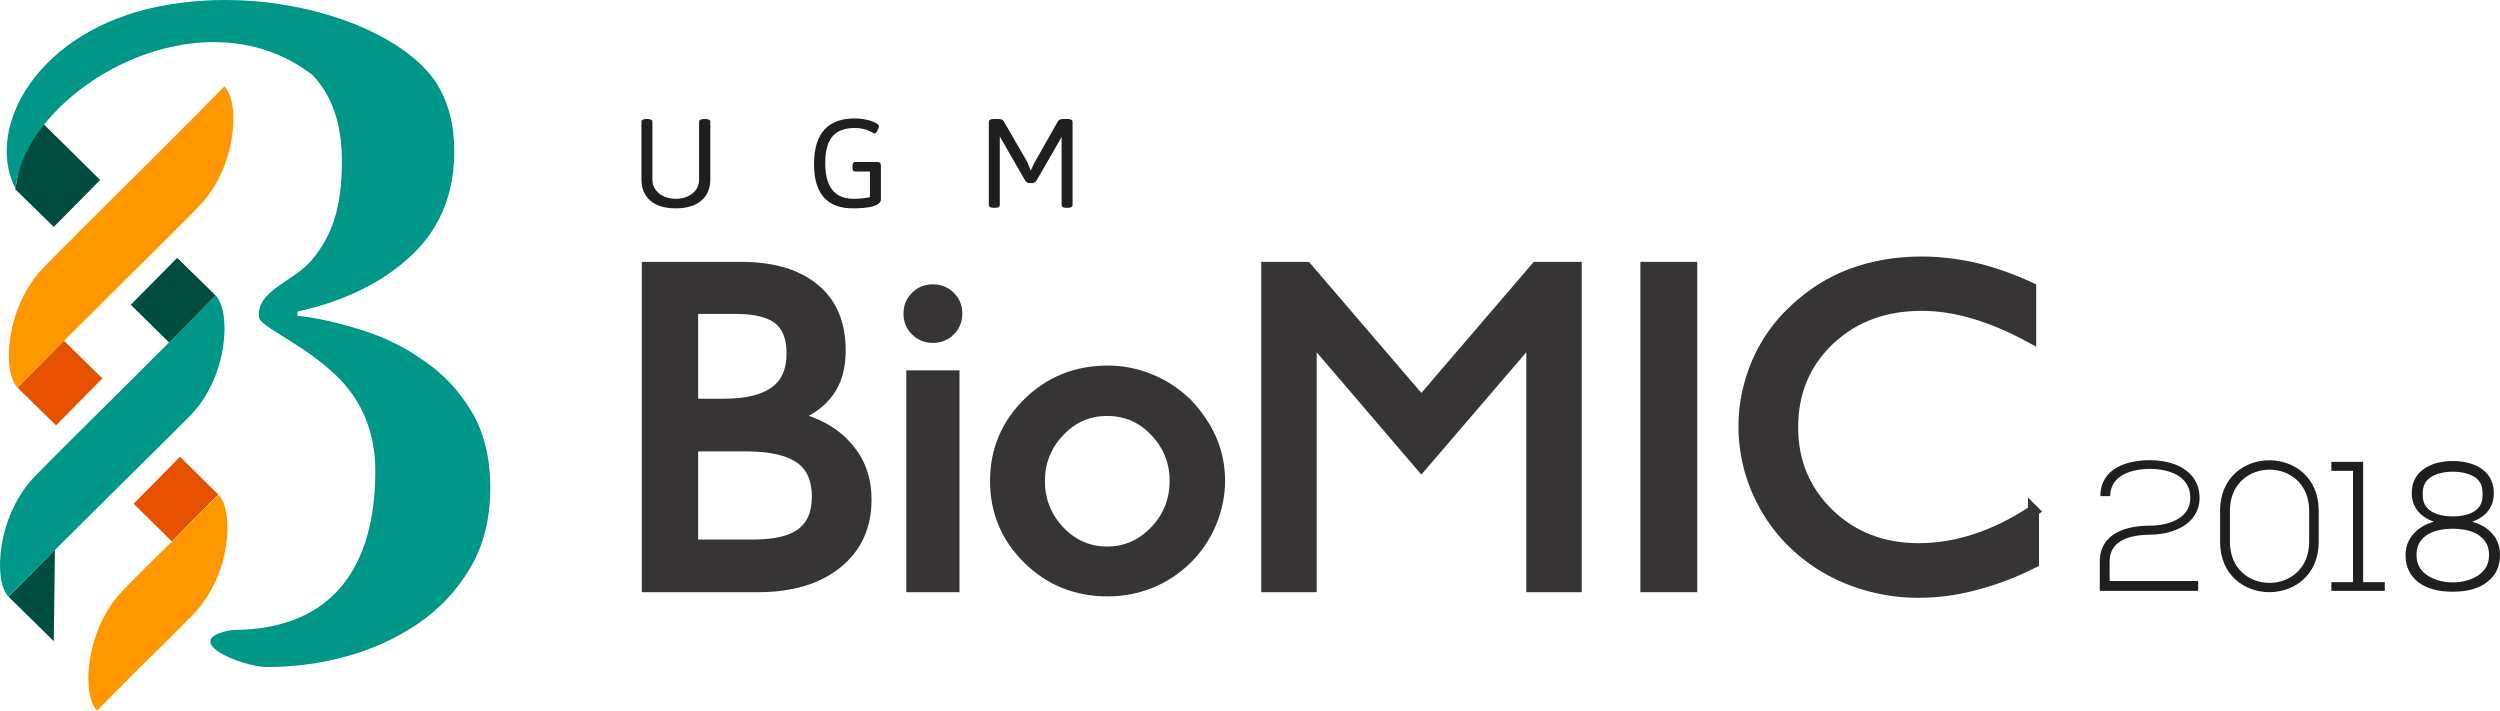 <?xml version="1.0" encoding="UTF-8" standalone="no"?>
<!-- Creator: CorelDRAW X7 -->

<svg
   xmlns:dc="http://purl.org/dc/elements/1.1/"
   xmlns:cc="http://creativecommons.org/ns#"
   xmlns:rdf="http://www.w3.org/1999/02/22-rdf-syntax-ns#"
   xmlns:svg="http://www.w3.org/2000/svg"
   xmlns="http://www.w3.org/2000/svg"
   xmlns:sodipodi="http://sodipodi.sourceforge.net/DTD/sodipodi-0.dtd"
   xmlns:inkscape="http://www.inkscape.org/namespaces/inkscape"
   xml:space="preserve"
   width="853.93"
   height="242.717"
   version="1.1"
   style="clip-rule:evenodd;fill-rule:evenodd;image-rendering:optimizeQuality;shape-rendering:geometricPrecision;text-rendering:geometricPrecision"
   viewBox="0 0 8895.181 2528.387"
   id="svg60"
   sodipodi:docname="logo.svg"
   inkscape:version="0.92.2 (5c3e80d, 2017-08-06)"><sodipodi:namedview
     pagecolor="#ffffff"
     bordercolor="#666666"
     borderopacity="1"
     objecttolerance="10"
     gridtolerance="10"
     guidetolerance="10"
     inkscape:pageopacity="0"
     inkscape:pageshadow="2"
     inkscape:window-width="1600"
     inkscape:window-height="847"
     id="namedview62"
     showgrid="false"
     units="px"
     inkscape:zoom="0.25300254"
     inkscape:cx="561.25919"
     inkscape:cy="554.95175"
     inkscape:window-x="-8"
     inkscape:window-y="-8"
     inkscape:window-maximized="1"
     inkscape:current-layer="svg60" /><defs
     id="defs4"><style
       type="text/css"
       id="style2"><![CDATA[
    .str0 {stroke:#373435;stroke-width:39.37}
    .fil6 {fill:none;fill-rule:nonzero}
    .fil0 {fill:#004D40}
    .fil3 {fill:#009688}
    .fil1 {fill:#E65100}
    .fil2 {fill:#FF9800}
    .fil5 {fill:#373435;fill-rule:nonzero}
    .fil7 {fill:#201E1E;fill-rule:nonzero}
    .fil4 {fill:#009688;fill-rule:nonzero}
   ]]></style></defs><g
     id="Layer_x0020_1"
     transform="translate(-1607.707,-2785.612)"><g
       id="_1633313641152"><g
         id="g25"><polygon
           class="fil0"
           points="1799,5067 1638,4909 1803,4742 "
           id="polygon7"
           style="fill:#004d40" /><polygon
           class="fil1"
           points="2083,4578 2248,4411 2384,4545 2219,4712 "
           id="polygon9"
           style="fill:#e65100" /><polygon
           class="fil1"
           points="1670,4165 1835,3998 1972,4132 1807,4299 "
           id="polygon11"
           style="fill:#e65100" /><polygon
           class="fil0"
           points="2073,3870 2238,3703 2375,3837 2210,4005 "
           id="polygon13"
           style="fill:#004d40" /><polygon
           class="fil0"
           points="1662,3459 1711,3176 1964,3426 1799,3593 "
           id="polygon15"
           style="fill:#004d40" /><path
           class="fil2"
           d="m 1764,3736 c 142,-145 395,-392 642,-643 56,55 46,286 -90,426 -142,145 -399,395 -646,646 -56,-55 -43,-289 94,-429 z"
           id="path17"
           inkscape:connector-curvature="0"
           style="fill:#ff9800" /><path
           class="fil3"
           d="m 1732,4480 c 142,-145 396,-392 643,-643 55,55 46,287 -90,427 -143,144 -400,394 -647,645 -55,-55 -42,-289 94,-429 z"
           id="path19"
           inkscape:connector-curvature="0"
           style="fill:#009688" /><path
           class="fil2"
           d="m 2046,4885 c 142,-145 92,-88 339,-339 56,55 46,286 -90,426 -142,145 -95,91 -342,342 -56,-55 -43,-289 93,-429 z"
           id="path21"
           inkscape:connector-curvature="0"
           style="fill:#ff9800" /><path
           class="fil4"
           d="m 3114,4068 c 69,46 126,106 171,181 45,75 67,166 67,272 0,110 -23,204 -71,285 -47,80 -109,146 -185,198 -156,107 -351,155 -539,155 -90,0 -322,-98 -122,-132 358,0 508,-227 508,-565 0,-138 -47,-252 -140,-341 -118,-113 -270,-172 -274,-207 -10,-94 121,-125 186,-201 90,-105 109,-223 109,-357 0,-129 -35,-231 -105,-304 -404,-311 -1025,61 -1056,406 -112,-218 78,-564 512,-650 416,-82 858,73 986,274 42,67 63,147 63,242 0,153 -53,287 -171,387 -107,95 -248,153 -387,183 v 15 c 67,7 142,24 226,50 83,26 157,62 222,109 z"
           id="path23"
           inkscape:connector-curvature="0"
           style="fill:#009688;fill-rule:nonzero" /></g><path
         class="fil5"
         d="m 4072,4372 v 353 h 216 c 79,0 137,-14 173,-42 37,-28 55,-72 55,-131 0,-62 -21,-108 -61,-136 -41,-29 -105,-44 -193,-44 z m -161,501 V 3737 h 332 c 114,0 201,26 262,77 62,51 92,124 92,219 0,59 -13,107 -41,146 -28,39 -70,69 -126,90 82,20 146,55 191,107 46,51 68,114 68,187 0,95 -34,170 -103,226 -69,56 -163,84 -281,84 z m 161,-649 h 110 c 83,0 144,-15 184,-45 40,-29 60,-75 60,-136 0,-56 -16,-96 -47,-122 -32,-25 -83,-38 -152,-38 h -155 z"
         id="path27"
         inkscape:connector-curvature="0"
         style="fill:#373435;fill-rule:nonzero" /><path
         id="1"
         class="fil5"
         d="m 4842,3901 c 0,-23 8,-44 25,-60 16,-16 36,-24 60,-24 24,0 44,8 60,24 17,16 25,37 25,60 0,24 -8,45 -25,61 -16,16 -36,24 -60,24 -24,0 -44,-8 -60,-24 -17,-16 -25,-37 -25,-61 z m 10,972 v -750 h 150 v 750 z"
         inkscape:connector-curvature="0"
         style="fill:#373435;fill-rule:nonzero" /><path
         id="2"
         class="fil5"
         d="m 5306,4497 c 0,70 24,129 71,179 47,49 104,74 170,74 66,0 123,-25 171,-75 47,-49 71,-109 71,-178 0,-69 -24,-128 -71,-177 -47,-50 -104,-74 -171,-74 -66,0 -123,24 -170,74 -47,49 -71,108 -71,177 z m -156,0 c 0,-109 39,-201 116,-277 77,-76 172,-114 283,-114 53,0 103,10 151,30 48,19 91,48 129,84 38,40 67,82 88,129 20,47 30,96 30,148 0,51 -11,101 -31,150 -21,49 -50,92 -87,128 -38,37 -81,65 -128,84 -47,19 -98,29 -152,29 -111,0 -206,-38 -283,-114 -77,-76 -116,-168 -116,-277 z"
         inkscape:connector-curvature="0"
         style="fill:#373435;fill-rule:nonzero" /><polygon
         id="3"
         class="fil5"
         points="7058,3986 6665,4444 6273,3986 6273,4873 6115,4873 6115,3737 6256,3737 6665,4214 7074,3737 7216,3737 7216,4873 7058,4873 "
         style="fill:#373435;fill-rule:nonzero" /><polygon
         id="4"
         class="fil5"
         points="7464,4873 7464,3737 7627,3737 7627,4873 "
         style="fill:#373435;fill-rule:nonzero" /><path
         id="5"
         class="fil5"
         d="m 8843,4603 v 184 c -67,34 -135,60 -204,78 -69,19 -137,28 -205,28 -65,0 -127,-9 -186,-26 -59,-17 -115,-42 -168,-76 -84,-55 -150,-126 -196,-211 -47,-86 -71,-179 -71,-280 0,-76 16,-150 46,-222 31,-72 75,-135 132,-188 61,-58 129,-101 204,-129 75,-28 159,-43 250,-43 64,0 127,8 190,22 63,15 129,38 198,70 v 176 c -72,-39 -140,-68 -204,-86 -63,-19 -124,-28 -184,-28 -133,0 -242,41 -329,123 -87,83 -130,186 -130,311 0,123 43,225 128,308 86,83 193,124 321,124 67,0 133,-11 201,-33 68,-22 137,-56 207,-102 z"
         inkscape:connector-curvature="0"
         style="fill:#373435;fill-rule:nonzero" /><path
         id="6"
         class="fil6 str0"
         d="m 4072,4372 v 353 h 216 c 79,0 137,-14 173,-42 37,-28 55,-72 55,-131 0,-62 -21,-108 -61,-136 -41,-29 -105,-44 -193,-44 z m -161,501 V 3737 h 332 c 114,0 201,26 262,77 62,51 92,124 92,219 0,59 -13,107 -41,146 -28,39 -70,69 -126,90 82,20 146,55 191,107 46,51 68,114 68,187 0,95 -34,170 -103,226 -69,56 -163,84 -281,84 z m 161,-649 h 110 c 83,0 144,-15 184,-45 40,-29 60,-75 60,-136 0,-56 -16,-96 -47,-122 -32,-25 -83,-38 -152,-38 h -155 z"
         inkscape:connector-curvature="0"
         style="fill:none;fill-rule:nonzero;stroke:#373435;stroke-width:39.37" /><path
         id="7"
         class="fil6 str0"
         d="m 4842,3901 c 0,-23 8,-44 25,-60 16,-16 36,-24 60,-24 24,0 44,8 60,24 17,16 25,37 25,60 0,24 -8,45 -25,61 -16,16 -36,24 -60,24 -24,0 -44,-8 -60,-24 -17,-16 -25,-37 -25,-61 z m 10,972 v -750 h 150 v 750 z"
         inkscape:connector-curvature="0"
         style="fill:none;fill-rule:nonzero;stroke:#373435;stroke-width:39.37" /><path
         id="8"
         class="fil6 str0"
         d="m 5306,4497 c 0,70 24,129 71,179 47,49 104,74 170,74 66,0 123,-25 171,-75 47,-49 71,-109 71,-178 0,-69 -24,-128 -71,-177 -47,-50 -104,-74 -171,-74 -66,0 -123,24 -170,74 -47,49 -71,108 -71,177 z m -156,0 c 0,-109 39,-201 116,-277 77,-76 172,-114 283,-114 53,0 103,10 151,30 48,19 91,48 129,84 38,40 67,82 88,129 20,47 30,96 30,148 0,51 -11,101 -31,150 -21,49 -50,92 -87,128 -38,37 -81,65 -128,84 -47,19 -98,29 -152,29 -111,0 -206,-38 -283,-114 -77,-76 -116,-168 -116,-277 z"
         inkscape:connector-curvature="0"
         style="fill:none;fill-rule:nonzero;stroke:#373435;stroke-width:39.37" /><polygon
         id="9"
         class="fil6 str0"
         points="7058,3986 6665,4444 6273,3986 6273,4873 6115,4873 6115,3737 6256,3737 6665,4214 7074,3737 7216,3737 7216,4873 7058,4873 "
         style="fill:none;fill-rule:nonzero;stroke:#373435;stroke-width:39.37" /><polygon
         id="10"
         class="fil6 str0"
         points="7464,4873 7464,3737 7627,3737 7627,4873 "
         style="fill:none;fill-rule:nonzero;stroke:#373435;stroke-width:39.37" /><path
         id="11"
         class="fil6 str0"
         d="m 8843,4603 v 184 c -67,34 -135,60 -204,78 -69,19 -137,28 -205,28 -65,0 -127,-9 -186,-26 -59,-17 -115,-42 -168,-76 -84,-55 -150,-126 -196,-211 -47,-86 -71,-179 -71,-280 0,-76 16,-150 46,-222 31,-72 75,-135 132,-188 61,-58 129,-101 204,-129 75,-28 159,-43 250,-43 64,0 127,8 190,22 63,15 129,38 198,70 v 176 c -72,-39 -140,-68 -204,-86 -63,-19 -124,-28 -184,-28 -133,0 -242,41 -329,123 -87,83 -130,186 -130,311 0,123 43,225 128,308 86,83 193,124 321,124 67,0 133,-11 201,-33 68,-22 137,-56 207,-102 z"
         inkscape:connector-curvature="0"
         style="fill:none;fill-rule:nonzero;stroke:#373435;stroke-width:39.37" /><g
         id="g46"><path
           class="fil7"
           d="m 4135,3219 v 205 c 0,64 -44,103 -123,103 -79,0 -122,-39 -122,-103 v -205 c 0,-6 5,-10 18,-10 h 3 c 13,0 18,4 18,10 v 206 c 0,40 36,68 83,68 48,0 83,-28 83,-68 v -206 c 0,-6 6,-10 18,-10 h 4 c 13,0 18,4 18,10 z"
           id="path40"
           inkscape:connector-curvature="0"
           style="fill:#201e1e;fill-rule:nonzero" /><path
           class="fil7"
           d="m 4735,3235 c 0,8 -10,26 -15,26 -5,0 -27,-20 -70,-20 -80,0 -106,47 -106,125 0,68 21,127 101,127 23,0 46,-3 58,-6 v -91 h -53 c -6,0 -9,-4 -9,-13 v -7 c 0,-10 3,-14 9,-14 h 79 c 9,0 13,4 13,14 v 119 c 0,25 -49,32 -100,32 -89,0 -138,-50 -138,-157 0,-112 51,-163 145,-163 44,0 86,16 86,28 z"
           id="path42"
           inkscape:connector-curvature="0"
           style="fill:#201e1e;fill-rule:nonzero" /><path
           class="fil7"
           d="m 5424,3219 v 296 c 0,7 -6,10 -18,10 h -4 c -12,0 -17,-3 -17,-10 v -241 l -1,1 -90,156 -10,6 h -18 l -9,-6 -91,-158 -1,-2 v 244 c 0,7 -5,10 -18,10 h -3 c -13,0 -18,-3 -18,-10 v -296 c 0,-6 5,-10 18,-10 h 16 c 11,0 16,3 19,8 l 85,147 11,29 12,-26 85,-150 c 3,-5 8,-8 19,-8 h 15 c 12,0 18,4 18,10 z"
           id="path44"
           inkscape:connector-curvature="0"
           style="fill:#201e1e;fill-rule:nonzero" /></g><g
         id="g56"><path
           class="fil7"
           d="m 9081,4551 c 0,-98 93,-128 176,-128 84,0 176,35 177,134 0,93 -94,131 -176,131 -66,1 -144,17 -144,95 v 70 h 315 v 35 h -350 v -104 c 0,-101 94,-128 178,-128 60,0 144,-22 144,-99 0,-81 -81,-103 -144,-103 -61,0 -141,21 -141,97 z"
           id="path48"
           inkscape:connector-curvature="0"
           style="fill:#201e1e;fill-rule:nonzero" /><path
           class="fil7"
           d="m 9542,4713 c 0,196 282,195 282,0 v -110 c 0,-195 -282,-195 -282,0 z m -35,-110 c 0,-240 351,-239 351,0 v 110 c 0,239 -351,240 -351,0 z"
           id="path50"
           inkscape:connector-curvature="0"
           style="fill:#201e1e;fill-rule:nonzero" /><polygon
           class="fil7"
           points="10093,4888 9903,4888 9903,4857 9980,4857 9980,4461 9903,4461 9903,4429 10016,4429 10016,4857 10093,4857 "
           id="polygon52"
           style="fill:#201e1e;fill-rule:nonzero" /><path
           class="fil7"
           d="m 10335,4426 c 45,0 81,11 107,31 26,20 39,48 39,84 0,24 -7,45 -20,62 -13,17 -32,30 -57,39 32,9 56,24 73,44 17,20 26,45 26,74 0,41 -15,73 -45,96 -30,24 -71,35 -123,35 -52,0 -93,-11 -123,-34 -30,-24 -45,-55 -45,-96 0,-29 9,-54 27,-74 17,-21 42,-36 74,-45 -25,-9 -45,-22 -59,-40 -13,-17 -20,-38 -20,-62 0,-35 13,-63 39,-83 27,-20 62,-31 107,-31 z m 0,38 c -33,0 -63,8 -82,22 -19,15 -25,32 -25,58 0,25 6,42 25,57 19,15 49,22 82,22 34,0 63,-7 82,-22 19,-15 24,-32 24,-57 0,-26 -5,-43 -24,-58 -19,-14 -48,-22 -82,-22 z m 0,203 c -39,0 -74,8 -96,25 -22,16 -33,39 -33,68 0,31 11,51 33,69 22,17 57,29 96,29 39,0 74,-12 96,-29 22,-18 33,-38 33,-69 0,-29 -11,-51 -34,-68 -22,-17 -56,-25 -95,-25 z"
           id="path54"
           inkscape:connector-curvature="0"
           style="fill:#201e1e;fill-rule:nonzero" /></g></g></g></svg>
